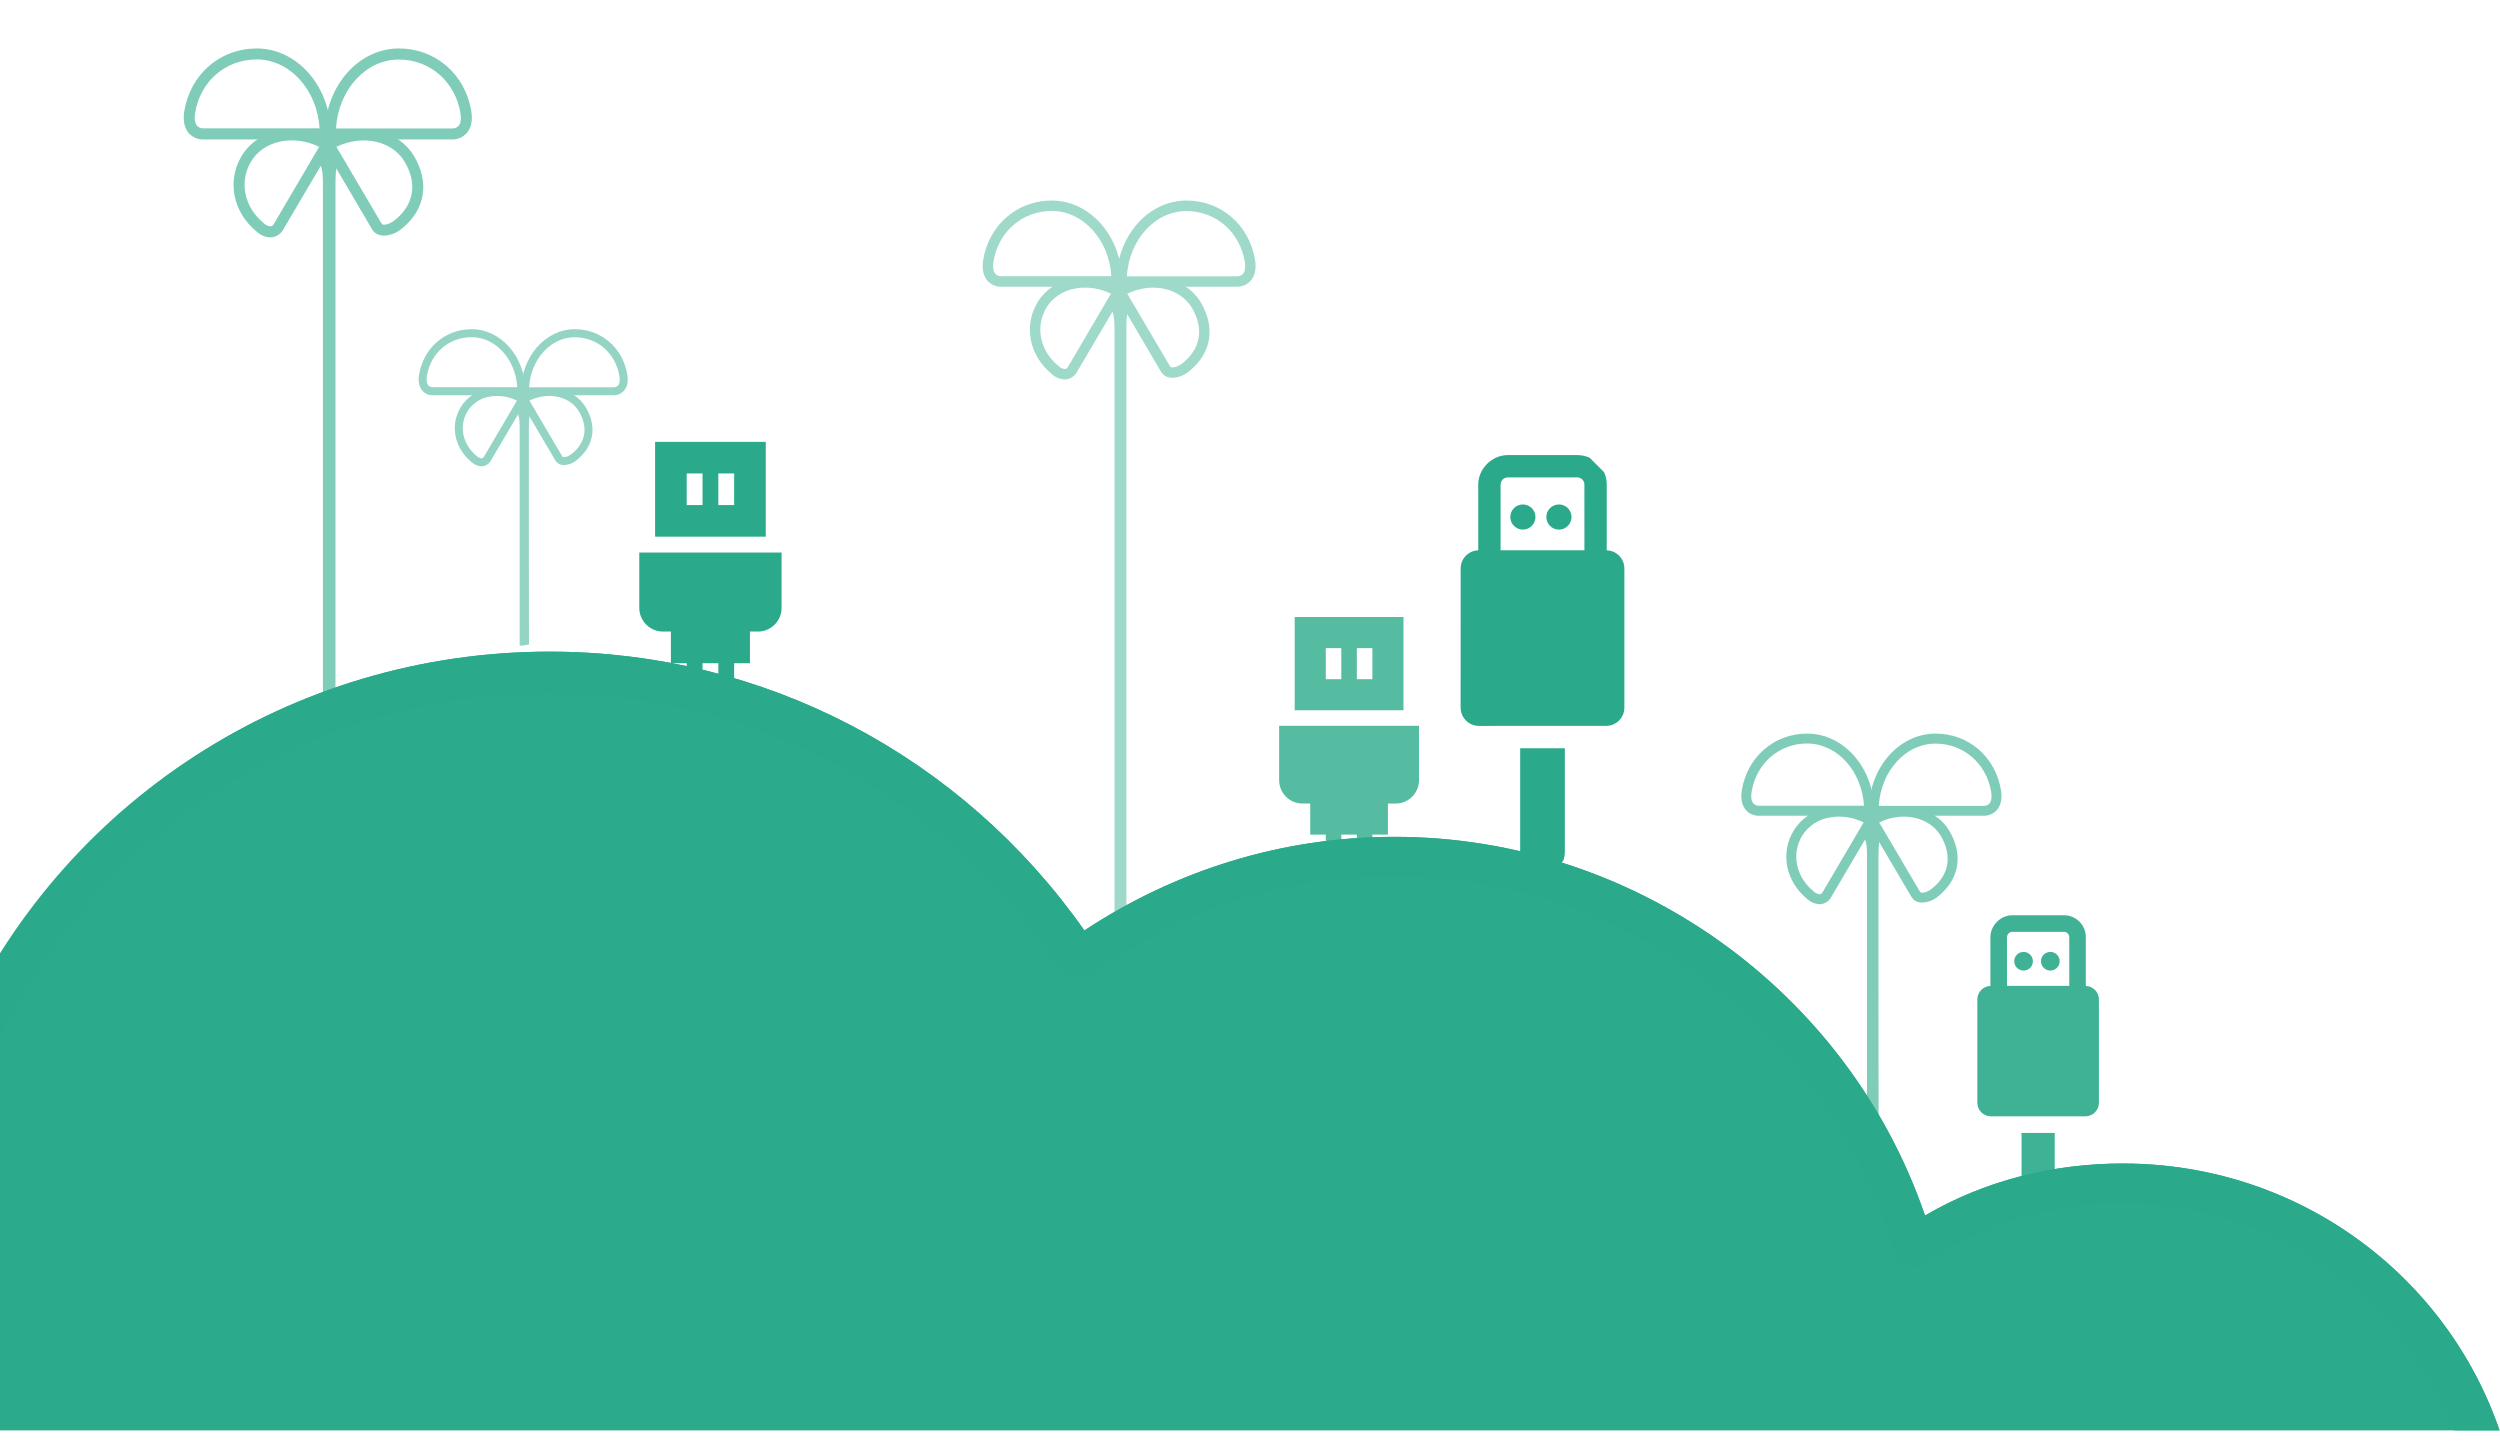 <svg version="1.0" preserveAspectRatio="xMidYMid meet" viewBox="0 305.036 515.52 297.842" zoomAndPan="magnify" xmlns:xlink="http://www.w3.org/1999/xlink" xmlns="http://www.w3.org/2000/svg" style="max-height: 500px" width="515.52" height="297.842"><defs><filter id="433b1e0491" height="100%" width="100%" y="0%" x="0%"><feColorMatrix color-interpolation-filters="sRGB" values="0 0 0 0 1 0 0 0 0 1 0 0 0 0 1 0 0 0 1 0"/></filter><mask id="9c12765263"><g filter="url(#433b1e0491)"><rect fill-opacity="0.5" height="720" y="-60" fill="#000000" width="1728" x="-144"/></g></mask><clipPath id="cfc0db6ee9"><path clip-rule="nonzero" d="M 20 16 L 24 16 L 24 66.168 L 20 66.168 Z M 20 16"/></clipPath><clipPath id="07c02a17e4"><path clip-rule="nonzero" d="M 0.27 0.918 L 23 0.918 L 23 15 L 0.27 15 Z M 0.27 0.918"/></clipPath><clipPath id="b6de9f799b"><path clip-rule="nonzero" d="M 21 0.918 L 43.602 0.918 L 43.602 15 L 21 15 Z M 21 0.918"/></clipPath><clipPath id="65d892e645"><rect height="67" y="0" width="44" x="0"/></clipPath><mask id="09f1410143"><g filter="url(#433b1e0491)"><rect fill-opacity="0.6" height="720" y="-60" fill="#000000" width="1728" x="-144"/></g></mask><clipPath id="4f7f55944a"><path clip-rule="nonzero" d="M 0.883 1 L 32 1 L 32 20 L 0.883 20 Z M 0.883 1"/></clipPath><clipPath id="28be92cf66"><path clip-rule="nonzero" d="M 30 1 L 60.133 1 L 60.133 20 L 30 20 Z M 30 1"/></clipPath><clipPath id="687c56b84b"><rect height="210" y="0" width="61" x="0"/></clipPath><clipPath id="6e452647c6"><path clip-rule="nonzero" d="M 135 396.148 L 158 396.148 L 158 416 L 135 416 Z M 135 396.148"/></clipPath><clipPath id="3150554943"><path clip-rule="nonzero" d="M 131 418 L 162 418 L 162 444.898 L 131 444.898 Z M 131 418"/></clipPath><mask id="87449936a0"><g filter="url(#433b1e0491)"><rect fill-opacity="0.8" height="720" y="-60" fill="#000000" width="1728" x="-144"/></g></mask><clipPath id="2d4a1cfde9"><path clip-rule="nonzero" d="M 3 0.273 L 27 0.273 L 27 20 L 3 20 Z M 3 0.273"/></clipPath><clipPath id="c0ae12cfac"><path clip-rule="nonzero" d="M 0.762 22 L 29.801 22 L 29.801 48.273 L 0.762 48.273 Z M 0.762 22"/></clipPath><clipPath id="fcf0297c22"><rect height="49" y="0" width="30" x="0"/></clipPath><mask id="364d5a5a16"><g filter="url(#433b1e0491)"><rect fill-opacity="0.9" height="720" y="-60" fill="#000000" width="1728" x="-144"/></g></mask><clipPath id="b4e25b91b5"><path clip-rule="nonzero" d="M 33 52 L 41 52 L 41 72 L 33 72 Z M 33 52"/></clipPath><clipPath id="937144e83c"><path clip-rule="nonzero" d="M 0.875 37.004 L 37.465 0.41 L 74.059 37.004 L 37.465 73.598 Z M 0.875 37.004"/></clipPath><clipPath id="0444c2d4df"><path clip-rule="nonzero" d="M 0.875 37.004 L 37.465 0.41 L 74.059 37.004 L 37.465 73.598 Z M 0.875 37.004"/></clipPath><clipPath id="8428ac65f7"><path clip-rule="nonzero" d="M 24 7 L 50 7 L 50 50 L 24 50 Z M 24 7"/></clipPath><clipPath id="6ba57858d3"><path clip-rule="nonzero" d="M 0.875 37.004 L 37.465 0.41 L 74.059 37.004 L 37.465 73.598 Z M 0.875 37.004"/></clipPath><clipPath id="e1959f6a5a"><path clip-rule="nonzero" d="M 0.875 37.004 L 37.465 0.41 L 74.059 37.004 L 37.465 73.598 Z M 0.875 37.004"/></clipPath><clipPath id="9c9a077665"><path clip-rule="nonzero" d="M 32 15 L 37 15 L 37 20 L 32 20 Z M 32 15"/></clipPath><clipPath id="e5cc7b3d9a"><path clip-rule="nonzero" d="M 0.875 37.004 L 37.465 0.41 L 74.059 37.004 L 37.465 73.598 Z M 0.875 37.004"/></clipPath><clipPath id="4150e8ea1c"><path clip-rule="nonzero" d="M 0.875 37.004 L 37.465 0.41 L 74.059 37.004 L 37.465 73.598 Z M 0.875 37.004"/></clipPath><clipPath id="bd69af1f35"><path clip-rule="nonzero" d="M 37 15 L 42 15 L 42 20 L 37 20 Z M 37 15"/></clipPath><clipPath id="6ba2967d78"><path clip-rule="nonzero" d="M 0.875 37.004 L 37.465 0.41 L 74.059 37.004 L 37.465 73.598 Z M 0.875 37.004"/></clipPath><clipPath id="b1949b0a5a"><path clip-rule="nonzero" d="M 0.875 37.004 L 37.465 0.41 L 74.059 37.004 L 37.465 73.598 Z M 0.875 37.004"/></clipPath><clipPath id="e47d39cb2f"><rect height="74" y="0" width="74" x="0"/></clipPath><clipPath id="93904313b8"><path clip-rule="nonzero" d="M 313 459 L 323 459 L 323 486 L 313 486 Z M 313 459"/></clipPath><clipPath id="da3b092170"><path clip-rule="nonzero" d="M 269.047 438.254 L 317.84 389.465 L 366.629 438.254 L 317.84 487.043 Z M 269.047 438.254"/></clipPath><clipPath id="78509a85d6"><path clip-rule="nonzero" d="M 269.047 438.254 L 317.84 389.465 L 366.629 438.254 L 317.84 487.043 Z M 269.047 438.254"/></clipPath><clipPath id="460562b861"><path clip-rule="nonzero" d="M 301 398 L 335 398 L 335 455 L 301 455 Z M 301 398"/></clipPath><clipPath id="9a16954115"><path clip-rule="nonzero" d="M 269.047 438.254 L 317.84 389.465 L 366.629 438.254 L 317.84 487.043 Z M 269.047 438.254"/></clipPath><clipPath id="e4897c5a87"><path clip-rule="nonzero" d="M 269.047 438.254 L 317.84 389.465 L 366.629 438.254 L 317.84 487.043 Z M 269.047 438.254"/></clipPath><clipPath id="292a2d3950"><path clip-rule="nonzero" d="M 311 409 L 317 409 L 317 415 L 311 415 Z M 311 409"/></clipPath><clipPath id="d5fc4475df"><path clip-rule="nonzero" d="M 269.047 438.254 L 317.84 389.465 L 366.629 438.254 L 317.84 487.043 Z M 269.047 438.254"/></clipPath><clipPath id="2754a97d2e"><path clip-rule="nonzero" d="M 269.047 438.254 L 317.84 389.465 L 366.629 438.254 L 317.84 487.043 Z M 269.047 438.254"/></clipPath><clipPath id="48c5a16cb1"><path clip-rule="nonzero" d="M 318 409 L 325 409 L 325 415 L 318 415 Z M 318 409"/></clipPath><clipPath id="a812da60a4"><path clip-rule="nonzero" d="M 269.047 438.254 L 317.84 389.465 L 366.629 438.254 L 317.84 487.043 Z M 269.047 438.254"/></clipPath><clipPath id="3614a2a6f4"><path clip-rule="nonzero" d="M 269.047 438.254 L 317.84 389.465 L 366.629 438.254 L 317.84 487.043 Z M 269.047 438.254"/></clipPath><mask id="445b3f5d63"><g filter="url(#433b1e0491)"><rect fill-opacity="0.45" height="720" y="-60" fill="#000000" width="1728" x="-144"/></g></mask><clipPath id="b53a2a9187"><path clip-rule="nonzero" d="M 26 20 L 31 20 L 31 197.461 L 26 197.461 Z M 26 20"/></clipPath><clipPath id="29c3488f29"><path clip-rule="nonzero" d="M 0.633 0.32 L 30 0.32 L 30 19 L 0.633 19 Z M 0.633 0.32"/></clipPath><clipPath id="18c1ce3e7f"><path clip-rule="nonzero" d="M 28 0.32 L 56.883 0.32 L 56.883 19 L 28 19 Z M 28 0.32"/></clipPath><clipPath id="2fda7223e1"><rect height="198" y="0" width="58" x="0"/></clipPath><mask id="d9e378f0ca"><g filter="url(#433b1e0491)"><rect fill-opacity="0.6" height="720" y="-60" fill="#000000" width="1728" x="-144"/></g></mask><clipPath id="1fcad3d801"><path clip-rule="nonzero" d="M 25 19 L 29 19 L 29 81.309 L 25 81.309 Z M 25 19"/></clipPath><clipPath id="49ceab01a5"><path clip-rule="nonzero" d="M 0.039 0.309 L 28 0.309 L 28 18 L 0.039 18 Z M 0.039 0.309"/></clipPath><clipPath id="ee510790cd"><path clip-rule="nonzero" d="M 26 0.309 L 54 0.309 L 54 18 L 26 18 Z M 26 0.309"/></clipPath><clipPath id="913476a858"><rect height="83" y="0" width="55" x="0"/></clipPath><clipPath id="cd63b921e7"><path clip-rule="nonzero" d="M 0 439 L 668.992 439 L 668.992 600 L 0 600 Z M 0 439"/></clipPath><clipPath id="1e94e0d6cc"><path clip-rule="nonzero" d="M 0 457 L 668.992 457 L 668.992 600 L 0 600 Z M 0 457"/></clipPath><clipPath id="bc5eb195b8"><path clip-rule="nonzero" d="M 0 439 L 668.992 439 L 668.992 600 L 0 600 Z M 0 439"/></clipPath></defs><g mask="url(#9c12765263)"><g transform="matrix(1, 0, 0, 1, 86, 372)"><g clip-path="url(#65d892e645)"><path fill-rule="nonzero" fill-opacity="1" d="M 20.652 17.887 C 21.484 15.688 22.367 15.824 23.289 17.828 C 23.086 18.219 22.82 18.492 22.82 21.301 C 22.848 36.887 22.82 50.172 22.859 65.758 L 21.41 65.98 C 21.41 51.145 21.438 36.309 21.41 21.473 C 21.371 20.277 21.395 18.492 20.652 17.887 Z M 20.652 17.887" fill="#2aaa8a"/><g clip-path="url(#cfc0db6ee9)"><path fill-rule="nonzero" fill-opacity="1" d="M 21.156 66.25 L 21.156 56.977 C 21.156 45.34 21.156 33.309 21.156 21.473 L 21.156 21.336 C 21.156 20.238 21.156 18.582 20.523 18.051 L 20.395 17.941 L 20.453 17.789 C 20.895 16.621 21.391 16.051 21.918 16.027 C 22.441 16.004 22.984 16.543 23.523 17.711 L 23.57 17.82 L 23.461 18.016 C 23.285 18.348 23.055 18.758 23.055 21.281 C 23.055 27.582 23.055 33.492 23.055 39.355 C 23.055 48.148 23.055 56.449 23.086 65.738 L 23.086 65.941 Z M 20.93 17.824 C 21.602 18.547 21.605 20.172 21.605 21.336 L 21.605 21.473 C 21.645 33.309 21.637 45.34 21.605 56.977 L 21.605 65.727 L 22.59 65.574 C 22.555 56.371 22.555 48.121 22.555 39.395 C 22.555 33.543 22.555 27.621 22.555 21.32 C 22.555 18.703 22.801 18.234 23.023 17.84 C 22.488 16.711 22.086 16.535 21.926 16.535 C 21.734 16.523 21.379 16.707 20.93 17.824 Z M 20.93 17.824" fill="#2aaa8a"/></g><g clip-path="url(#07c02a17e4)"><path fill-rule="nonzero" fill-opacity="1" d="M 22.332 14.539 L 3.281 14.539 C 2.391 14.562 1.648 14.238 1.059 13.566 C 0.605 13.016 0.129 12.023 0.41 10.312 C 1.312 4.785 5.766 0.918 11.238 0.918 C 17.344 0.918 22.332 6.652 22.332 13.695 Z M 11.238 2.562 C 6.59 2.562 2.785 5.852 2.027 10.578 C 1.887 11.441 1.988 12.102 2.312 12.48 C 2.574 12.762 2.898 12.895 3.281 12.875 L 20.66 12.875 C 20.301 7.117 16.211 2.562 11.238 2.562 Z M 11.238 2.562" fill="#2aaa8a"/></g><path fill-rule="nonzero" fill-opacity="1" d="M 13.281 29.199 C 12.469 29.148 11.77 28.844 11.184 28.281 C 7.691 25.375 6.777 20.77 8.957 17.07 C 9.586 16.027 10.406 15.168 11.418 14.488 C 12.426 13.809 13.535 13.379 14.738 13.191 C 16.02 12.973 17.297 12.988 18.574 13.23 C 19.848 13.473 21.043 13.93 22.156 14.598 L 22.867 15.016 L 15.25 27.965 C 14.902 28.617 14.367 29.02 13.641 29.168 C 13.523 29.188 13.402 29.199 13.281 29.199 Z M 16.512 14.68 C 16.012 14.676 15.52 14.723 15.027 14.809 C 14.062 14.957 13.172 15.301 12.355 15.844 C 11.543 16.383 10.879 17.07 10.371 17.906 C 8.609 20.891 9.379 24.641 12.246 27.02 C 12.555 27.344 12.93 27.52 13.375 27.547 C 13.594 27.477 13.75 27.336 13.844 27.129 L 20.598 15.641 C 19.309 15.008 17.949 14.688 16.512 14.68 Z M 16.512 14.68" fill="#2aaa8a"/><g clip-path="url(#b6de9f799b)"><path fill-rule="nonzero" fill-opacity="1" d="M 40.484 14.539 L 21.457 14.539 L 21.457 13.695 C 21.457 6.652 26.414 0.918 32.535 0.918 C 38.008 0.918 42.457 4.785 43.363 10.312 C 43.641 12.023 43.164 13.016 42.711 13.547 C 42.125 14.227 41.383 14.559 40.484 14.539 Z M 23.109 12.895 L 40.484 12.895 C 40.871 12.914 41.195 12.781 41.461 12.5 C 41.785 12.121 41.879 11.461 41.738 10.598 C 40.969 5.902 37.184 2.582 32.535 2.582 C 27.562 2.562 23.465 7.117 23.109 12.875 Z M 23.109 12.895" fill="#2aaa8a"/></g><path fill-rule="nonzero" fill-opacity="1" d="M 30.336 28.938 C 30.195 28.938 30.051 28.926 29.91 28.898 C 29.289 28.812 28.82 28.496 28.5 27.961 L 20.902 15.031 L 21.613 14.613 C 26.426 11.797 32.348 12.879 34.816 17.07 C 37.109 20.961 36.477 24.957 33.117 27.754 C 32.328 28.473 31.402 28.867 30.336 28.938 Z M 23.172 15.641 L 29.938 27.129 C 29.996 27.223 30.082 27.273 30.191 27.281 C 30.543 27.344 31.25 27.176 32.07 26.488 C 34.793 24.223 35.281 21.094 33.402 17.906 C 31.523 14.715 27.051 13.762 23.172 15.641 Z M 23.172 15.641" fill="#2aaa8a"/></g></g></g><g mask="url(#09f1410143)"><g transform="matrix(1, 0, 0, 1, 37, 314)"><g clip-path="url(#687c56b84b)"><path fill-rule="nonzero" fill-opacity="1" d="M 28.895 24.406 C 30.039 21.379 31.258 21.566 32.527 24.328 C 32.246 24.863 31.879 25.238 31.879 29.109 C 31.918 50.586 31.879 186.66 31.938 208.133 L 29.938 208.438 C 29.938 187.996 29.977 49.789 29.938 29.348 C 29.887 27.699 29.918 25.238 28.895 24.406 Z M 28.895 24.406" fill="#2aaa8a"/><path fill-rule="nonzero" fill-opacity="1" d="M 29.586 208.812 L 29.586 208.438 C 29.586 177.625 29.586 48.902 29.586 29.348 L 29.586 29.16 C 29.586 27.648 29.586 25.363 28.715 24.633 L 28.531 24.484 L 28.617 24.27 C 29.227 22.664 29.91 21.875 30.637 21.848 L 30.648 21.848 C 31.406 21.848 32.094 22.594 32.824 24.172 L 32.887 24.32 L 32.738 24.594 C 32.492 25.047 32.176 25.617 32.176 29.09 C 32.176 37.746 32.176 64.68 32.176 95.906 C 32.176 142.496 32.176 195.297 32.223 208.117 L 32.223 208.395 Z M 29.277 24.32 C 30.203 25.316 30.211 27.555 30.211 29.16 L 30.211 29.348 C 30.266 48.824 30.246 176.59 30.211 208.062 L 31.562 207.855 C 31.516 194.566 31.516 142.184 31.516 95.914 C 31.516 64.703 31.516 37.754 31.516 29.098 C 31.516 25.492 31.852 24.844 32.164 24.301 C 31.414 22.723 30.867 22.477 30.629 22.508 C 30.391 22.543 29.891 22.781 29.277 24.32 Z M 29.277 24.32" fill="#2aaa8a"/><g clip-path="url(#4f7f55944a)"><path fill-rule="nonzero" fill-opacity="1" d="M 31.207 19.793 L 4.961 19.793 C 4.375 19.809 3.812 19.699 3.277 19.465 C 2.742 19.23 2.281 18.891 1.895 18.453 C 1.273 17.695 0.613 16.328 1 13.969 C 2.242 6.352 8.383 1.027 15.922 1.027 C 24.332 1.027 31.207 8.926 31.207 18.633 Z M 15.922 3.293 C 9.516 3.293 4.273 7.82 3.234 14.336 C 3.039 15.527 3.176 16.434 3.621 16.957 C 3.984 17.348 4.43 17.527 4.961 17.5 L 28.902 17.5 C 28.41 9.566 22.773 3.293 15.922 3.293 Z M 15.922 3.293" fill="#2aaa8a"/></g><path fill-rule="nonzero" fill-opacity="1" d="M 18.738 39.992 C 17.621 39.922 16.656 39.5 15.844 38.73 C 11.035 34.727 9.773 28.379 12.777 23.281 C 16.176 17.508 24.332 15.988 30.965 19.895 L 31.941 20.473 L 21.449 38.293 C 21.223 38.719 20.914 39.078 20.527 39.367 C 20.141 39.656 19.707 39.852 19.234 39.949 C 19.07 39.977 18.902 39.992 18.738 39.992 Z M 23.176 19.984 C 19.648 19.984 16.414 21.539 14.727 24.43 C 12.297 28.547 13.359 33.711 17.312 36.992 C 17.734 37.438 18.254 37.68 18.867 37.715 C 19.168 37.621 19.383 37.426 19.512 37.141 L 28.816 21.312 C 27.039 20.441 25.156 19.996 23.176 19.984 Z M 23.176 19.984" fill="#2aaa8a"/><g clip-path="url(#28be92cf66)"><path fill-rule="nonzero" fill-opacity="1" d="M 56.223 19.793 L 30.004 19.793 L 30.004 18.633 C 30.004 8.926 36.836 1.027 45.266 1.027 C 52.805 1.027 58.938 6.352 60.188 13.969 C 60.57 16.324 59.91 17.688 59.289 18.418 C 58.906 18.867 58.445 19.207 57.91 19.449 C 57.371 19.688 56.809 19.805 56.223 19.793 Z M 32.281 17.527 L 56.223 17.527 C 56.754 17.551 57.203 17.371 57.566 16.984 C 58.016 16.461 58.145 15.555 57.949 14.363 C 56.887 7.891 51.672 3.316 45.266 3.316 C 38.414 3.293 32.77 9.566 32.281 17.5 Z M 32.281 17.527" fill="#2aaa8a"/></g><path fill-rule="nonzero" fill-opacity="1" d="M 42.238 39.633 C 42.039 39.633 41.844 39.617 41.648 39.578 C 40.793 39.461 40.145 39.031 39.707 38.285 L 29.238 20.473 L 30.215 19.895 C 36.848 16.012 45.008 17.508 48.41 23.281 C 51.57 28.645 50.695 34.148 46.07 38 C 44.984 38.992 43.707 39.539 42.238 39.633 Z M 32.363 21.312 L 41.688 37.141 C 41.77 37.27 41.883 37.344 42.039 37.352 C 42.523 37.43 43.492 37.199 44.625 36.258 C 48.379 33.133 49.051 28.824 46.465 24.43 C 43.875 20.039 37.707 18.723 32.363 21.312 Z M 32.363 21.312" fill="#2aaa8a"/></g></g></g><g clip-path="url(#6e452647c6)"><path fill-rule="evenodd" fill-opacity="1" d="M 157.906 396.148 L 135.086 396.148 L 135.086 415.707 L 157.906 415.707 Z M 141.605 409.188 L 141.605 402.668 L 144.867 402.668 L 144.867 409.188 Z M 148.125 409.188 L 148.125 402.668 L 151.387 402.668 L 151.387 409.188 Z M 148.125 409.188" fill="#2aaa8a"/></g><g clip-path="url(#3150554943)"><path fill-rule="nonzero" fill-opacity="1" d="M 161.168 418.969 L 131.824 418.969 L 131.824 430.379 C 131.824 433.082 134.016 435.27 136.715 435.27 L 138.344 435.27 L 138.344 441.789 L 141.605 441.789 L 141.605 445.051 L 144.867 445.051 L 144.867 441.789 L 148.125 441.789 L 148.125 445.051 L 151.387 445.051 L 151.387 441.789 L 154.645 441.789 L 154.645 435.27 L 156.277 435.27 C 158.977 435.27 161.168 433.082 161.168 430.379 Z M 161.168 418.969" fill="#2aaa8a"/></g><g mask="url(#87449936a0)"><g transform="matrix(1, 0, 0, 1, 263, 432)"><g clip-path="url(#fcf0297c22)"><g clip-path="url(#2d4a1cfde9)"><path fill-rule="evenodd" fill-opacity="1" d="M 26.41 0.273 L 3.977 0.273 L 3.977 19.5 L 26.41 19.5 Z M 10.387 13.094 L 10.387 6.684 L 13.59 6.684 L 13.59 13.094 Z M 16.793 13.094 L 16.793 6.684 L 20 6.684 L 20 13.094 Z M 16.793 13.094" fill="#2aaa8a"/></g><g clip-path="url(#c0ae12cfac)"><path fill-rule="nonzero" fill-opacity="1" d="M 29.613 22.707 L 0.77 22.707 L 0.77 33.922 C 0.77 36.578 2.922 38.73 5.578 38.73 L 7.18 38.73 L 7.18 45.141 L 10.387 45.141 L 10.387 48.344 L 13.59 48.344 L 13.59 45.141 L 16.793 45.141 L 16.793 48.344 L 20 48.344 L 20 45.141 L 23.203 45.141 L 23.203 38.73 L 24.805 38.73 C 27.461 38.73 29.613 36.578 29.613 33.922 Z M 29.613 22.707" fill="#2aaa8a"/></g></g></g></g><g mask="url(#364d5a5a16)"><g transform="matrix(1, 0, 0, 1, 383, 486)"><g clip-path="url(#e47d39cb2f)"><g clip-path="url(#b4e25b91b5)"><g clip-path="url(#937144e83c)"><g clip-path="url(#0444c2d4df)"><path fill-rule="nonzero" fill-opacity="1" d="M 33.859 68.57 C 33.859 70.461 35.391 71.992 37.277 71.992 C 38.223 71.992 39.078 71.609 39.695 70.988 C 40.316 70.371 40.699 69.516 40.699 68.57 L 40.699 52.652 L 33.859 52.652 Z M 33.859 68.57" fill="#2aaa8a"/></g></g></g><g clip-path="url(#8428ac65f7)"><g clip-path="url(#6ba57858d3)"><g clip-path="url(#e1959f6a5a)"><path fill-rule="nonzero" fill-opacity="1" d="M 45.793 9.086 C 44.941 8.234 43.812 7.766 42.609 7.766 L 31.945 7.766 C 29.535 7.766 27.438 9.867 27.438 12.273 L 27.441 22.348 C 26.707 22.375 26.043 22.672 25.562 23.156 C 25.055 23.66 24.742 24.363 24.742 25.133 L 24.742 46.434 C 24.742 47.176 25.035 47.887 25.559 48.41 C 26.086 48.938 26.797 49.23 27.539 49.23 L 47.02 49.23 C 47.789 49.23 48.488 48.918 48.996 48.41 C 49.5 47.906 49.812 47.207 49.812 46.434 L 49.816 25.133 C 49.816 24.391 49.52 23.68 48.996 23.156 C 48.492 22.656 47.82 22.371 47.113 22.348 L 47.113 12.273 C 47.113 11.07 46.645 9.938 45.793 9.086 Z M 43.695 12.273 L 43.695 22.336 L 30.859 22.336 L 30.859 12.273 C 30.859 11.699 31.371 11.188 31.945 11.188 L 42.609 11.188 C 43.207 11.184 43.695 11.672 43.695 12.273 Z M 43.695 12.273" fill="#2aaa8a"/></g></g></g><g clip-path="url(#9c9a077665)"><g clip-path="url(#e5cc7b3d9a)"><g clip-path="url(#4150e8ea1c)"><path fill-rule="nonzero" fill-opacity="1" d="M 32.348 17.25 C 32.348 18.312 33.211 19.176 34.273 19.176 C 35.336 19.176 36.199 18.312 36.199 17.25 C 36.199 16.188 35.336 15.324 34.273 15.324 C 33.211 15.324 32.348 16.184 32.348 17.25 Z M 32.348 17.25" fill="#2aaa8a"/></g></g></g><g clip-path="url(#bd69af1f35)"><g clip-path="url(#6ba2967d78)"><g clip-path="url(#b1949b0a5a)"><path fill-rule="nonzero" fill-opacity="1" d="M 37.867 17.25 C 37.867 18.312 38.73 19.176 39.793 19.176 C 40.859 19.176 41.723 18.312 41.723 17.25 C 41.719 16.188 40.859 15.324 39.793 15.324 C 38.73 15.32 37.867 16.184 37.867 17.25 Z M 37.867 17.25" fill="#2aaa8a"/></g></g></g></g></g></g><g clip-path="url(#93904313b8)"><g clip-path="url(#da3b092170)"><g clip-path="url(#78509a85d6)"><path fill-rule="nonzero" fill-opacity="1" d="M 313.469 480.77 C 313.469 483.312 315.531 485.375 318.074 485.375 C 319.348 485.375 320.5 484.859 321.332 484.027 C 322.168 483.191 322.684 482.039 322.684 480.77 L 322.684 459.328 L 313.473 459.328 Z M 313.469 480.77" fill="#2aaa8a"/></g></g></g><g clip-path="url(#460562b861)"><g clip-path="url(#9a16954115)"><g clip-path="url(#e4897c5a87)"><path fill-rule="nonzero" fill-opacity="1" d="M 329.543 400.656 C 328.398 399.512 326.875 398.879 325.254 398.879 L 310.895 398.879 C 307.648 398.879 304.82 401.707 304.824 404.949 L 304.828 418.516 C 303.84 418.551 302.945 418.957 302.297 419.605 C 301.617 420.285 301.195 421.227 301.195 422.27 L 301.191 450.957 C 301.191 451.953 301.59 452.914 302.297 453.617 C 303 454.324 303.957 454.723 304.957 454.723 L 331.191 454.719 C 332.234 454.719 333.172 454.301 333.855 453.617 C 334.539 452.934 334.961 451.992 334.961 450.953 L 334.961 422.266 C 334.961 421.27 334.562 420.312 333.855 419.605 C 333.18 418.93 332.273 418.547 331.324 418.516 L 331.324 404.945 C 331.324 403.324 330.691 401.801 329.543 400.656 Z M 326.715 404.949 L 326.719 418.5 L 309.434 418.504 L 309.434 404.945 C 309.43 404.176 310.117 403.484 310.895 403.484 L 325.254 403.484 C 326.062 403.484 326.719 404.141 326.715 404.949 Z M 326.715 404.949" fill="#2aaa8a"/></g></g></g><g clip-path="url(#292a2d3950)"><g clip-path="url(#d5fc4475df)"><g clip-path="url(#2754a97d2e)"><path fill-rule="nonzero" fill-opacity="1" d="M 311.434 411.648 C 311.438 413.082 312.598 414.242 314.031 414.242 C 315.461 414.242 316.621 413.082 316.625 411.648 C 316.625 410.219 315.461 409.055 314.027 409.055 C 312.598 409.055 311.438 410.219 311.434 411.648 Z M 311.434 411.648" fill="#2aaa8a"/></g></g></g><g clip-path="url(#48c5a16cb1)"><g clip-path="url(#a812da60a4)"><g clip-path="url(#3614a2a6f4)"><path fill-rule="nonzero" fill-opacity="1" d="M 318.871 411.648 C 318.871 413.082 320.031 414.246 321.465 414.246 C 322.898 414.246 324.059 413.082 324.059 411.652 C 324.059 410.219 322.898 409.059 321.465 409.055 C 320.031 409.055 318.867 410.219 318.871 411.648 Z M 318.871 411.648" fill="#2aaa8a"/></g></g></g><g mask="url(#445b3f5d63)"><g transform="matrix(1, 0, 0, 1, 202, 346)"><g clip-path="url(#2fda7223e1)"><path fill-rule="nonzero" fill-opacity="1" d="M 27.164 22.527 C 28.25 19.66 29.402 19.84 30.602 22.457 C 30.34 22.965 29.988 23.32 29.988 26.984 C 30.027 47.324 29.988 176.207 30.043 196.547 L 28.152 196.836 C 28.152 177.473 28.188 46.57 28.152 27.211 C 28.102 25.648 28.133 23.32 27.164 22.527 Z M 27.164 22.527" fill="#2aaa8a"/><g clip-path="url(#b53a2a9187)"><path fill-rule="nonzero" fill-opacity="1" d="M 27.82 197.191 L 27.82 196.836 C 27.82 167.648 27.82 45.73 27.82 27.211 L 27.82 27.035 C 27.82 25.598 27.82 23.438 26.992 22.742 L 26.82 22.602 L 26.902 22.398 C 27.477 20.879 28.125 20.133 28.812 20.109 L 28.824 20.109 C 29.543 20.109 30.191 20.812 30.883 22.309 L 30.945 22.449 L 30.805 22.707 C 30.57 23.137 30.27 23.676 30.27 26.965 C 30.27 35.168 30.27 60.672 30.27 90.25 C 30.27 134.379 30.27 184.387 30.312 196.527 L 30.312 196.793 Z M 27.527 22.449 C 28.402 23.395 28.406 25.512 28.406 27.035 L 28.406 27.211 C 28.465 45.66 28.445 166.668 28.406 196.48 L 29.688 196.281 C 29.645 183.695 29.645 134.082 29.645 90.258 C 29.645 60.699 29.645 35.172 29.645 26.973 C 29.645 23.559 29.965 22.945 30.258 22.43 C 29.547 20.934 29.031 20.703 28.805 20.734 C 28.578 20.766 28.109 20.992 27.527 22.449 Z M 27.527 22.449" fill="#2aaa8a"/></g><g clip-path="url(#29c3488f29)"><path fill-rule="nonzero" fill-opacity="1" d="M 29.352 18.16 L 4.492 18.16 C 3.941 18.176 3.41 18.07 2.898 17.848 C 2.391 17.625 1.953 17.309 1.59 16.891 C 1 16.172 0.375 14.879 0.742 12.645 C 1.922 5.43 7.734 0.387 14.875 0.387 C 22.844 0.387 29.352 7.867 29.352 17.062 Z M 14.875 2.531 C 8.809 2.531 3.844 6.82 2.859 12.992 C 2.672 14.121 2.801 14.977 3.227 15.477 C 3.57 15.844 3.992 16.016 4.492 15.988 L 27.172 15.988 C 26.703 8.477 21.367 2.531 14.875 2.531 Z M 14.875 2.531" fill="#2aaa8a"/></g><path fill-rule="nonzero" fill-opacity="1" d="M 17.543 37.293 C 16.484 37.227 15.57 36.828 14.801 36.098 C 10.25 32.305 9.055 26.293 11.898 21.461 C 15.113 15.996 22.844 14.555 29.125 18.258 L 30.051 18.801 L 20.109 35.68 C 19.895 36.086 19.605 36.426 19.238 36.699 C 18.871 36.977 18.465 37.16 18.016 37.25 C 17.859 37.277 17.699 37.289 17.543 37.293 Z M 21.746 18.344 C 18.406 18.344 15.34 19.812 13.742 22.555 C 11.445 26.449 12.449 31.34 16.195 34.449 C 16.594 34.871 17.082 35.102 17.664 35.137 C 17.949 35.043 18.152 34.863 18.277 34.59 L 27.09 19.598 C 25.406 18.773 23.625 18.355 21.746 18.344 Z M 21.746 18.344" fill="#2aaa8a"/><g clip-path="url(#18c1ce3e7f)"><path fill-rule="nonzero" fill-opacity="1" d="M 53.047 18.16 L 28.211 18.16 L 28.211 17.062 C 28.211 7.867 34.684 0.387 42.668 0.387 C 49.809 0.387 55.621 5.43 56.801 12.645 C 57.164 14.875 56.539 16.168 55.949 16.859 C 55.586 17.281 55.152 17.605 54.645 17.836 C 54.137 18.062 53.602 18.172 53.047 18.16 Z M 30.371 16.016 L 53.047 16.016 C 53.551 16.039 53.973 15.867 54.32 15.5 C 54.742 15.004 54.867 14.145 54.684 13.016 C 53.676 6.887 48.738 2.555 42.668 2.555 C 36.18 2.531 30.836 8.477 30.371 15.988 Z M 30.371 16.016" fill="#2aaa8a"/></g><path fill-rule="nonzero" fill-opacity="1" d="M 39.801 36.949 C 39.613 36.953 39.43 36.938 39.242 36.902 C 38.434 36.789 37.82 36.379 37.406 35.676 L 27.488 18.801 L 28.414 18.258 C 34.695 14.578 42.426 15.996 45.648 21.461 C 48.641 26.543 47.812 31.758 43.43 35.406 C 42.402 36.348 41.191 36.859 39.801 36.949 Z M 30.449 19.598 L 39.281 34.59 C 39.355 34.715 39.465 34.781 39.609 34.793 C 40.07 34.867 40.988 34.645 42.062 33.758 C 45.617 30.797 46.254 26.715 43.805 22.555 C 41.352 18.391 35.512 17.148 30.449 19.598 Z M 30.449 19.598" fill="#2aaa8a"/></g></g></g><g mask="url(#d9e378f0ca)"><g transform="matrix(1, 0, 0, 1, 359, 456)"><g clip-path="url(#913476a858)"><g clip-path="url(#1fcad3d801)"><path fill-rule="nonzero" fill-opacity="1" d="M 25.367 21.418 C 26.402 18.684 27.5 18.852 28.645 21.348 C 28.395 21.832 28.059 22.172 28.059 25.664 C 28.094 45.055 28.059 61.586 28.113 80.977 L 26.309 81.25 C 26.309 62.793 26.344 44.336 26.309 25.883 C 26.262 24.391 26.289 22.172 25.367 21.418 Z M 25.367 21.418" fill="#2aaa8a"/><path fill-rule="nonzero" fill-opacity="1" d="M 25.992 81.59 L 25.992 70.051 C 25.992 55.574 25.992 40.605 25.992 25.883 L 25.992 25.711 C 25.992 24.344 25.992 22.281 25.203 21.621 L 25.047 21.488 L 25.113 21.293 C 25.664 19.848 26.285 19.133 26.938 19.105 C 27.594 19.074 28.266 19.746 28.938 21.203 L 28.996 21.336 L 28.859 21.582 C 28.637 21.988 28.352 22.504 28.352 25.641 C 28.352 33.48 28.352 40.832 28.352 48.129 C 28.352 59.066 28.352 69.395 28.395 80.953 L 28.395 81.203 Z M 25.711 21.34 C 26.547 22.242 26.551 24.262 26.551 25.711 L 26.551 25.883 C 26.598 40.605 26.586 55.574 26.551 70.051 L 26.551 80.934 L 27.773 80.75 C 27.734 69.297 27.734 59.031 27.734 48.176 C 27.734 40.895 27.734 33.527 27.734 25.688 C 27.734 22.434 28.035 21.852 28.316 21.359 C 27.652 19.957 27.148 19.734 26.949 19.734 C 26.711 19.723 26.266 19.949 25.711 21.34 Z M 25.711 21.34" fill="#2aaa8a"/></g><g clip-path="url(#49ceab01a5)"><path fill-rule="nonzero" fill-opacity="1" d="M 27.453 17.25 L 3.754 17.25 C 3.227 17.266 2.719 17.168 2.234 16.957 C 1.75 16.742 1.336 16.441 0.984 16.043 C 0.426 15.359 -0.172 14.125 0.18 11.992 C 1.301 5.117 6.844 0.309 13.652 0.309 C 21.246 0.309 27.453 7.441 27.453 16.207 Z M 13.652 2.352 C 7.867 2.352 3.137 6.441 2.195 12.328 C 2.02 13.402 2.141 14.219 2.547 14.691 C 2.871 15.043 3.277 15.207 3.754 15.184 L 25.371 15.184 C 24.93 8.02 19.84 2.352 13.652 2.352 Z M 13.652 2.352" fill="#2aaa8a"/></g><path fill-rule="nonzero" fill-opacity="1" d="M 16.195 35.492 C 15.184 35.426 14.316 35.047 13.582 34.352 C 9.242 30.734 8.102 25.004 10.812 20.402 C 11.594 19.105 12.617 18.035 13.875 17.191 C 15.133 16.348 16.508 15.809 18.004 15.574 C 19.598 15.305 21.191 15.32 22.777 15.625 C 24.367 15.926 25.852 16.492 27.234 17.328 L 28.117 17.848 L 18.641 33.957 C 18.211 34.77 17.547 35.266 16.645 35.453 C 16.496 35.477 16.344 35.492 16.195 35.492 Z M 20.215 17.426 C 19.594 17.426 18.977 17.48 18.367 17.59 C 17.164 17.773 16.055 18.199 15.043 18.875 C 14.031 19.547 13.207 20.402 12.57 21.441 C 10.379 25.156 11.34 29.82 14.91 32.781 C 15.289 33.184 15.758 33.402 16.309 33.434 C 16.582 33.348 16.777 33.176 16.895 32.914 L 25.297 18.625 C 23.695 17.836 22 17.438 20.215 17.426 Z M 20.215 17.426" fill="#2aaa8a"/><g clip-path="url(#ee510790cd)"><path fill-rule="nonzero" fill-opacity="1" d="M 50.039 17.25 L 26.367 17.25 L 26.367 16.207 C 26.367 7.441 32.535 0.309 40.148 0.309 C 46.953 0.309 52.492 5.117 53.621 11.992 C 53.965 14.125 53.371 15.359 52.809 16.02 C 52.461 16.422 52.047 16.73 51.562 16.945 C 51.078 17.16 50.57 17.262 50.039 17.25 Z M 28.422 15.207 L 50.039 15.207 C 50.52 15.23 50.926 15.066 51.254 14.715 C 51.656 14.242 51.773 13.426 51.598 12.352 C 50.641 6.508 45.934 2.375 40.148 2.375 C 33.961 2.352 28.867 8.02 28.422 15.184 Z M 28.422 15.207" fill="#2aaa8a"/></g><path fill-rule="nonzero" fill-opacity="1" d="M 37.414 35.164 C 37.234 35.168 37.059 35.152 36.883 35.117 C 36.109 35.008 35.527 34.621 35.129 33.949 L 25.676 17.863 L 26.559 17.344 C 32.547 13.84 39.914 15.188 42.988 20.402 C 45.84 25.246 45.051 30.215 40.871 33.691 C 39.895 34.59 38.738 35.082 37.414 35.164 Z M 28.496 18.625 L 36.918 32.914 C 36.988 33.035 37.094 33.098 37.234 33.109 C 37.672 33.184 38.547 32.973 39.57 32.121 C 42.957 29.301 43.566 25.406 41.23 21.441 C 38.891 17.473 33.324 16.289 28.496 18.625 Z M 28.496 18.625" fill="#2aaa8a"/></g></g></g><g clip-path="url(#cd63b921e7)"><path fill-rule="nonzero" fill-opacity="1" d="M -250.938 1713.742 C -249.652 1712.883 -247.508 1712.883 -246.219 1714.172 C -244.93 1715.027 -137.664 1799.555 -42.41 1945.008 C -65.582 1868.637 -80.598 1806.422 -87.035 1760.082 C -87.035 1758.363 -86.605 1756.648 -84.891 1755.789 C -83.172 1754.934 -81.457 1754.934 -80.168 1756.219 C -79.312 1756.648 -17.527 1806.848 40.828 1882.793 C 59.277 1640.801 79.016 1540.398 81.59 1529.242 C 79.871 1523.664 78.156 1518.086 76.441 1512.078 C 76.012 1510.363 75.582 1508.648 75.152 1506.93 C 74.297 1503.5 73.008 1499.637 72.148 1496.203 C 60.566 1491.484 51.555 1486.766 44.262 1481.188 C 26.238 1467.887 15.941 1449.863 15.941 1432.273 C 15.941 1375.207 15.941 1318.141 15.512 1261.074 C 15.512 1252.066 15.512 1242.195 19.375 1232.758 C 23.664 1222.461 30.961 1214.734 39.539 1211.73 C 70.863 1200.578 99.18 1193.281 128.359 1188.562 C 128.785 1183.844 129.215 1178.695 129.215 1173.547 C 129.645 1167.969 130.074 1162.391 130.504 1157.242 C 130.504 1154.668 132.648 1152.949 134.793 1153.379 C 142.516 1153.809 150.238 1154.238 157.535 1155.094 C 158.391 1148.23 159.25 1141.793 160.109 1134.93 L 161.395 1124.633 C 159.68 1123.773 158.391 1122.914 156.676 1122.059 C 155.816 1121.629 155.391 1121.199 154.961 1120.34 C 139.086 1084.727 130.074 1042.25 128.359 997.629 C 127.5 978.32 136.082 961.156 150.238 953.863 C 160.539 948.285 172.98 948.715 183.277 948.715 L 203.445 949.145 L 203.445 859.469 L 148.094 859.469 C 145.949 859.469 143.805 857.324 143.805 855.176 L 143.805 787.812 C 143.805 785.238 145.949 783.523 148.094 783.523 L 366.488 783.523 L 366.488 753.059 C 366.488 750.914 368.207 748.77 370.781 748.77 L 988.211 748.77 C 990.355 748.77 992.5 750.914 992.5 753.059 L 992.5 783.523 L 1210.465 783.523 C 1213.039 783.523 1214.758 785.238 1214.758 787.812 L 1214.758 855.605 C 1214.758 857.75 1213.039 859.898 1210.465 859.898 L 1155.117 859.898 L 1155.117 1155.953 C 1165.414 1138.363 1174.855 1121.199 1176.141 1102.32 C 1177.43 1084.301 1186.438 1066.707 1201.027 1053.406 C 1213.898 1041.82 1231.062 1033.668 1250.371 1030.238 C 1286.41 1023.801 1325.457 1035.387 1352.059 1059.844 C 1378.23 1083.441 1392.82 1119.91 1391.105 1155.094 C 1419.422 1165.82 1446.023 1191.566 1458.039 1219.457 C 1470.051 1247.344 1470.051 1279.953 1458.469 1308.273 C 1485.5 1325.863 1507.812 1358.902 1513.816 1391.082 C 1520.254 1423.262 1512.531 1458.445 1492.793 1485.047 C 1504.379 1508.219 1504.809 1538.684 1494.082 1560.992 C 1486.355 1576.441 1472.629 1589.742 1456.75 1597.465 L 1469.625 1727.902 C 1469.625 1729.188 1469.195 1730.906 1467.906 1731.762 C 1466.621 1732.621 1465.332 1733.48 1464.047 1734.336 C 1472.199 1752.785 1477.777 1772.523 1481.637 1794.836 C 1483.355 1805.562 1476.488 1815.859 1465.762 1818.863 C 1455.895 1821.438 1446.023 1824.012 1436.156 1826.586 C 1434.012 1827.016 1431.867 1827.445 1429.719 1827.445 C 1424.141 1827.445 1418.562 1825.727 1414.273 1821.867 L 1410.84 1818.863 C 1409.125 1817.574 1407.41 1816.289 1406.121 1815 C 1400.543 1810.281 1397.109 1803.418 1397.109 1795.695 L 1397.539 1744.633 C 1393.68 1743.348 1390.246 1742.488 1386.812 1740.773 C 1385.527 1740.344 1384.668 1739.059 1384.238 1737.34 C 1378.66 1695.293 1372.652 1652.387 1367.078 1610.336 C 1365.789 1615.055 1364.074 1619.348 1361.926 1623.207 C 1359.352 1627.5 1356.348 1630.504 1353.348 1632.648 C 1361.5 1672.551 1367.504 1710.738 1373.512 1747.637 C 1380.805 1792.691 1388.102 1839.887 1399.258 1889.66 C 1429.719 1916.691 1464.477 1948.871 1497.941 1980.191 C 1531.41 2011.516 1566.164 2044.125 1596.629 2070.727 C 1598.344 2072.012 1598.773 2074.59 1597.484 2076.305 C 1597.059 2077.164 1596.199 2078.449 1595.77 2079.309 C 1609.07 2084.027 1641.25 2096.043 1667.422 2113.633 C 1668.281 2114.492 1669.141 2115.348 1669.141 2116.207 C 1669.57 2117.496 1669.141 2118.352 1668.281 2119.641 L 1553.293 2289.121 C 1552.434 2290.41 1551.145 2290.84 1549.859 2290.84 C 1548.57 2290.84 1547.285 2289.98 1546.426 2289.121 L 1538.703 2278.395 C 1524.113 2257.801 1518.109 2231.199 1522.828 2206.312 L 1527.977 2178.422 C 1527.117 2179.281 1526.691 2180.566 1525.832 2181.855 C 1524.973 2182.715 1524.113 2183.57 1523.258 2183.57 C 1522.828 2183.57 1522.828 2183.57 1522.398 2183.57 C 1521.539 2183.57 1520.684 2183.141 1519.824 2182.711 C 1437.445 2127.363 1355.062 2055.707 1274.398 1971.184 C 1263.672 1960.027 1256.375 1946.297 1253.375 1931.277 C 1249.941 1915.832 1246.508 1899.527 1243.074 1883.652 C 1238.355 2042.836 1239.215 2327.738 1239.215 2330.742 C 1239.215 2332.027 1238.785 2332.887 1237.926 2333.746 C 1237.07 2334.602 1236.211 2335.031 1234.922 2335.031 L 1224.195 2335.031 C 1227.629 2347.902 1236.211 2381.801 1236.211 2414.41 C 1236.211 2416.555 1234.066 2418.699 1231.922 2418.699 L 1027.684 2418.699 C 1026.395 2418.699 1025.109 2417.844 1024.25 2416.984 C 1023.395 2415.695 1023.395 2414.41 1023.82 2413.121 L 1028.113 2401.109 C 1037.125 2377.082 1055.574 2357.773 1078.742 2347.477 L 1105.344 2335.891 L 1090.758 2335.891 C 1089.898 2335.891 1089.039 2335.461 1088.184 2335.031 C 1086.035 2333.316 1086.035 2333.316 1086.035 2256.082 C 1086.035 2213.605 1086.465 2147.102 1088.184 2071.586 C 1090.328 1961.742 1095.047 1815.859 1106.203 1694.863 L 684.43 1694.863 L 684.43 1740.773 C 696.871 1742.918 706.742 1753.645 706.742 1766.945 C 706.742 1781.535 694.727 1793.547 680.137 1793.547 C 665.551 1793.547 653.535 1781.535 653.535 1766.945 C 653.535 1753.645 663.406 1742.918 675.848 1740.773 L 675.848 1694.863 L 415.832 1694.863 C 416.262 1711.598 416.691 1730.047 416.691 1751.5 C 416.691 1752.785 415.832 1754.504 414.547 1754.934 C 410.684 1757.508 406.824 1759.652 402.531 1762.227 C 405.965 1784.539 407.25 1806.848 406.395 1829.59 C 406.395 1838.172 401.672 1845.895 394.379 1850.184 C 381.508 1857.91 361.34 1867.777 337.742 1869.492 C 336.883 1869.492 336.457 1869.492 335.598 1869.492 C 333.023 1869.492 330.449 1869.062 328.305 1868.637 C 331.305 2024.387 327.445 2300.277 322.297 2444.875 C 322.297 2447.02 320.152 2449.164 318.004 2449.164 L 302.988 2449.164 L 330.449 2460.32 C 354.047 2470.617 372.496 2490.355 381.078 2513.953 L 385.367 2525.969 C 385.797 2527.254 385.797 2528.969 384.941 2529.828 C 384.082 2531.117 382.793 2531.543 381.508 2531.543 L 177.27 2531.543 C 174.695 2531.543 172.98 2529.398 172.98 2527.254 C 172.98 2494.645 181.562 2461.18 184.996 2447.875 L 175.984 2447.875 C 174.695 2447.875 173.84 2447.449 172.98 2446.59 C 172.121 2445.73 171.691 2444.875 171.691 2443.586 C 171.691 2440.152 173.84 2209.742 173.84 1998.641 L 153.672 2400.25 C 153.672 2402.395 151.527 2404.539 149.383 2404.539 L 136.508 2404.539 C 141.66 2416.555 151.527 2444.016 150.238 2485.633 C 150.238 2487.781 148.094 2489.926 145.949 2489.926 L 29.672 2489.926 C 27.527 2489.926 25.383 2488.211 25.383 2485.633 C 25.383 2483.918 24.094 2443.156 36.965 2404.113 L 20.66 2404.113 C 19.375 2404.113 18.516 2403.684 17.656 2402.824 C 16.801 2401.965 16.371 2400.68 16.371 2399.82 C 16.801 2383.516 17.23 2367.211 17.656 2351.336 C 0.066 2331.172 -213.18 2080.164 -252.656 1717.602 C -253.082 1716.316 -252.227 1714.602 -250.938 1713.742 Z M 661.688 1766.516 C 661.688 1776.387 669.84 1784.539 679.711 1784.539 C 689.578 1784.539 697.73 1776.387 697.73 1766.516 C 697.73 1757.508 690.867 1749.785 681.855 1748.926 C 681.426 1749.355 680.566 1749.355 679.711 1749.355 C 678.852 1749.355 678.422 1748.926 677.562 1748.926 C 668.555 1749.785 661.688 1757.508 661.688 1766.516 Z M 1664.848 611.465 L 1118.645 611.465 C 1116.5 611.465 1114.785 609.75 1114.355 608.035 C 1113.926 605.887 1115.215 603.742 1116.93 603.312 L 1204.887 571.133 C 1204.887 569.848 1204.887 568.559 1204.887 567.273 C 1204.887 527.797 1237.07 495.617 1276.543 495.617 C 1294.562 495.617 1311.727 502.484 1325.027 514.496 C 1338.758 480.172 1371.797 457.43 1409.125 457.43 C 1449.457 457.43 1484.641 483.605 1496.227 521.793 C 1499.23 521.363 1502.66 520.934 1505.664 520.934 C 1536.559 520.934 1562.301 544.961 1564.449 575.426 L 1666.137 603.312 C 1668.281 603.742 1669.57 605.887 1669.141 608.035 C 1668.711 609.75 1666.996 611.465 1664.848 611.465 Z M 626.934 668.961 L -248.793 668.961 C -250.938 668.961 -252.656 667.676 -253.082 665.527 C -253.512 663.383 -252.227 661.238 -250.082 660.809 L -136.379 620.906 C -136.805 617.902 -136.805 614.898 -136.805 611.465 C -136.805 557.402 -93.043 513.641 -38.98 513.641 C -28.68 513.641 -18.812 515.355 -8.945 518.359 C 12.508 470.305 60.137 439.41 113.34 439.41 C 157.535 439.41 198.297 460.863 223.609 496.906 C 242.488 484.461 264.371 477.598 287.543 477.598 C 336.883 477.598 381.078 509.348 396.953 555.688 C 409.398 548.395 423.555 544.961 437.715 544.961 C 481.051 544.961 516.664 578 519.668 620.906 L 628.223 660.809 C 630.367 661.668 631.227 663.383 630.797 665.527 C 630.797 667.676 629.078 668.961 626.934 668.961 Z M 1501.375 1049.543 C 1458.039 1049.543 1416.848 1036.672 1385.527 1012.645 L 1349.055 1036.672 C 1347.34 1037.531 1345.621 1037.531 1343.906 1036.672 C 1342.621 1035.387 1341.762 1033.668 1342.621 1031.953 L 1357.637 984.754 C 1342.191 964.16 1333.609 940.562 1333.609 916.535 C 1333.609 843.164 1408.695 783.523 1501.375 783.523 C 1594.055 783.523 1669.141 843.164 1669.141 916.535 C 1669.141 989.902 1594.055 1049.543 1501.375 1049.543 Z M 1501.375 1049.543" fill="#2caa8c"/></g><g clip-path="url(#1e94e0d6cc)"><path fill-rule="nonzero" fill-opacity="1" d="M 1664.848 611.465 L 1118.645 611.465 C 1116.5 611.465 1114.785 610.18 1114.355 608.035 C 1113.926 605.887 1115.215 604.172 1116.93 603.312 L 1204.887 571.133 C 1204.887 569.848 1204.887 568.559 1204.887 567.273 C 1204.887 527.797 1237.07 495.617 1276.543 495.617 C 1294.562 495.617 1311.727 502.484 1325.027 514.496 C 1338.758 480.172 1371.797 457.43 1409.125 457.43 C 1449.457 457.43 1484.641 483.605 1496.227 522.219 C 1499.23 521.793 1502.66 521.363 1505.664 521.363 C 1536.559 521.363 1562.301 545.391 1564.449 575.855 L 1666.137 602.887 C 1668.281 603.312 1669.57 605.461 1669.141 607.605 C 1668.711 609.75 1666.996 611.465 1664.848 611.465 Z M 1558.871 583.148 C 1557.152 582.719 1555.867 581.004 1555.867 579.285 C 1555.438 552.254 1532.695 529.945 1505.664 529.945 C 1501.805 529.945 1497.941 530.371 1494.082 531.23 C 1491.934 531.66 1489.359 530.371 1488.93 528.227 C 1479.922 491.758 1446.883 466.012 1409.125 466.012 C 1373.082 466.012 1341.762 489.184 1330.605 523.078 C 1330.176 524.367 1328.891 525.652 1327.602 526.082 C 1325.887 526.512 1324.598 526.082 1323.312 524.793 C 1311.297 511.492 1294.133 503.77 1276.543 503.77 C 1241.789 503.77 1213.469 532.09 1213.469 566.844 C 1213.469 568.988 1213.469 571.133 1213.898 573.281 C 1213.898 575.426 1213.039 577.141 1210.895 577.57 L 1142.672 602.457 L 1632.238 602.457 Z M 1027.684 2400.68 C 1036.695 2376.652 1055.145 2357.344 1078.312 2347.047 L 1124.223 2327.309 C 1124.652 2326.879 1125.512 2326.879 1125.941 2326.879 L 1218.191 2326.879 C 1219.906 2326.879 1221.621 2328.168 1222.48 2329.883 C 1222.91 2331.598 1236.211 2374.078 1236.211 2414.41 C 1236.211 2416.984 1234.496 2418.699 1231.922 2418.699 L 1027.684 2418.699 C 1026.395 2418.699 1025.109 2417.844 1024.25 2416.984 C 1023.395 2415.695 1023.395 2414.41 1023.82 2413.121 Z M 1531.84 2157.828 C 1531.84 2156.969 1532.266 2156.539 1532.695 2156.109 L 1536.129 2150.961 C 1542.137 2141.953 1548.57 2132.941 1555.008 2124.359 C 1565.305 2109.77 1575.602 2095.184 1585.473 2080.164 C 1586.328 2078.449 1588.477 2078.02 1590.191 2078.449 C 1597.484 2081.023 1636.531 2093.895 1666.996 2114.922 C 1667.852 2115.348 1668.711 2116.637 1668.711 2117.496 C 1668.711 2118.352 1668.711 2119.641 1667.852 2120.5 L 1553.293 2289.121 C 1552.434 2290.41 1551.145 2290.84 1549.859 2290.84 C 1548.57 2290.84 1547.285 2289.98 1546.426 2289.121 L 1538.703 2278.395 C 1523.688 2257.801 1518.109 2231.199 1522.828 2206.312 Z M 16.371 1431.844 C 16.371 1374.777 16.371 1317.711 15.941 1260.645 C 15.941 1251.637 15.941 1241.766 19.805 1232.328 C 24.094 1222.031 31.387 1214.309 39.969 1211.305 C 71.293 1200.148 99.609 1192.852 128.785 1188.133 C 129.215 1183.414 129.645 1178.266 129.645 1173.117 C 130.074 1167.539 130.504 1161.961 130.934 1156.812 C 130.934 1154.668 133.078 1152.52 135.223 1152.949 C 178.988 1155.094 221.895 1162.82 263.516 1175.262 C 265.66 1175.691 266.516 1177.836 266.516 1179.551 C 266.09 1184.699 266.09 1189.852 266.516 1195.43 C 266.516 1199.719 266.945 1204.438 266.516 1208.73 C 298.699 1219.027 332.594 1234.902 364.773 1254.641 C 384.082 1266.652 388.371 1291.539 390.09 1312.133 L 400.816 1457.16 C 402.961 1485.906 404.676 1509.934 406.395 1530.957 C 412.398 1607.332 415.402 1645.52 416.262 1751.07 C 416.262 1752.359 415.402 1754.074 414.117 1754.504 C 387.941 1771.664 359.625 1780.676 332.164 1780.676 C 317.578 1780.676 302.988 1778.102 289.258 1772.953 C 287.543 1772.523 286.684 1770.809 286.684 1769.09 C 283.68 1687.141 280.246 1631.359 277.242 1577.727 L 276.387 1560.137 C 249.785 1556.703 222.324 1552.414 196.148 1548.551 C 160.109 1542.973 122.352 1537.395 85.879 1533.105 C 84.164 1533.105 82.875 1531.816 82.445 1530.102 C 79.016 1518.945 75.582 1507.359 73.008 1495.773 C 61.422 1491.055 52.414 1486.336 44.688 1480.758 C 26.668 1467.027 16.371 1449.438 16.371 1431.844 Z M -250.938 1713.742 C -249.223 1712.883 -247.508 1712.883 -246.219 1714.172 C -244.93 1715.027 -124.363 1809.852 -25.25 1972.039 C -2.078 2010.227 18.516 2049.703 36.109 2089.176 C 36.535 2089.605 36.535 2090.465 36.535 2091.32 C 35.68 2105.91 34.82 2120.496 34.391 2135.945 L 33.961 2144.527 C 30.961 2211.031 27.957 2280.109 25.809 2350.051 C 25.809 2351.766 24.523 2353.48 23.234 2353.91 C 22.809 2353.91 22.379 2354.34 21.52 2354.34 C 20.234 2354.34 19.375 2353.91 18.516 2353.055 C 16.371 2350.477 -211.895 2094.324 -253.082 1718.031 C -253.082 1716.316 -252.227 1714.602 -250.938 1713.742 Z M -250.938 1713.742" fill="#c7d99b"/></g><g clip-path="url(#bc5eb195b8)"><path fill-rule="nonzero" fill-opacity="1" d="M -250.082 660.809 L -136.379 620.906 C -136.805 617.902 -136.805 614.898 -136.805 611.895 C -136.805 557.832 -93.043 514.066 -38.98 514.066 C -28.68 514.066 -18.812 515.785 -8.945 518.789 C 12.508 470.305 60.137 439.41 113.34 439.41 C 157.535 439.41 198.297 460.863 223.609 496.906 C 242.488 484.461 264.371 477.598 287.543 477.598 C 336.883 477.598 381.078 509.348 396.953 555.688 C 409.398 548.395 423.555 544.961 437.715 544.961 C 481.051 544.961 516.664 578 519.668 620.906 L 628.223 660.809 C 630.367 661.668 631.227 663.383 630.797 665.527 C 630.367 667.676 628.652 668.961 626.504 668.961 L -248.793 668.961 C -250.938 668.961 -252.656 667.246 -253.082 665.527 C -253.512 663.812 -252.227 661.238 -250.082 660.809 Z M 602.906 660.379 L 514.09 627.77 C 512.375 627.344 511.516 625.625 511.086 623.91 C 509.371 584.434 477.191 553.113 437.715 553.113 C 423.129 553.113 408.969 557.402 396.953 565.555 C 395.668 566.414 394.379 566.414 393.094 565.984 C 391.805 565.555 390.945 564.27 390.52 562.98 C 377.215 517.5 335.168 485.75 287.543 485.75 C 264.801 485.75 243.348 492.613 225.328 505.914 C 224.469 506.773 223.18 506.773 221.895 506.773 C 220.605 506.773 219.75 505.914 218.891 505.059 C 195.293 469.445 155.816 447.992 113.34 447.992 C 62.281 447.992 16.801 478.457 -2.938 525.223 C -3.797 527.371 -6.371 528.227 -8.516 527.797 C -18.383 524.367 -28.68 522.219 -39.406 522.219 C -88.32 522.219 -128.652 562.125 -128.652 611.465 C -128.652 615.328 -128.227 619.191 -127.797 623.051 C -127.367 625.195 -128.652 626.914 -130.801 627.77 L -223.906 660.379 Z M 190.57 2439.723 L 282.82 2439.723 C 283.25 2439.723 284.109 2439.723 284.539 2440.152 L 330.02 2459.891 C 353.617 2470.188 372.066 2489.926 380.648 2513.523 L 384.941 2525.539 C 385.367 2526.824 385.367 2528.113 384.512 2529.398 C 383.652 2530.688 382.367 2531.117 381.078 2531.117 L 176.844 2531.117 C 174.27 2531.117 172.551 2529.398 172.551 2526.824 C 172.551 2486.492 185.422 2444.016 186.281 2442.297 C 187.141 2441.012 188.855 2439.723 190.57 2439.723 Z M 42.543 2395.961 L 128.785 2395.961 C 130.504 2395.961 131.789 2396.816 132.648 2398.105 C 133.508 2399.391 151.098 2429.855 149.812 2486.062 C 149.812 2488.211 147.664 2490.355 145.52 2490.355 L 29.242 2490.355 C 27.098 2490.355 24.953 2488.637 24.953 2486.062 C 24.953 2484.348 23.664 2439.723 38.684 2398.965 C 39.113 2397.246 40.828 2395.961 42.543 2395.961 Z M 981.773 1326.293 C 983.488 1325.863 985.207 1326.293 986.062 1328.008 C 998.508 1344.312 1010.949 1361.047 1022.965 1376.922 C 1033.691 1391.082 1044.418 1405.672 1055.574 1420.258 L 1089.898 1350.75 C 1095.477 1339.164 1101.484 1327.582 1110.066 1317.281 C 1120.363 1305.699 1131.52 1298.402 1143.531 1295.828 C 1152.543 1294.113 1161.555 1291.539 1169.707 1289.395 C 1177.43 1287.25 1185.152 1285.531 1193.305 1283.816 C 1194.16 1276.949 1194.59 1270.086 1195.449 1263.219 C 1196.309 1255.496 1196.738 1247.344 1198.023 1239.191 C 1198.453 1237.477 1199.738 1235.762 1201.457 1235.332 C 1240.5 1227.18 1280.832 1229.754 1318.59 1243.055 C 1320.738 1243.914 1321.594 1245.629 1321.594 1247.773 C 1320.309 1255.926 1319.879 1264.078 1319.449 1272.23 C 1319.02 1279.098 1318.59 1286.391 1317.734 1293.684 C 1348.199 1303.125 1379.52 1316.426 1403.547 1330.156 C 1412.988 1335.734 1425 1344.742 1430.148 1358.473 C 1434.441 1370.488 1435.727 1382.93 1437.016 1394.945 L 1469.625 1728.328 C 1469.625 1729.617 1469.195 1731.332 1467.906 1732.191 C 1454.605 1742.918 1437.871 1748.496 1420.281 1748.496 C 1408.695 1748.496 1397.109 1745.922 1386.383 1741.203 C 1385.098 1740.773 1384.238 1739.484 1383.809 1737.77 C 1378.23 1695.723 1372.227 1652.812 1366.648 1610.766 C 1365.359 1615.484 1363.645 1620.203 1361.5 1623.637 C 1353.773 1636.508 1341.762 1640.371 1325.027 1634.793 C 1269.68 1612.48 1201.457 1609.906 1133.664 1627.5 C 1120.363 1630.93 1104.914 1624.496 1095.906 1612.051 C 1088.609 1601.754 1085.609 1587.594 1087.754 1572.578 L 1088.184 1567.859 C 1089.039 1560.562 1089.898 1553.27 1091.613 1546.406 C 1081.746 1551.125 1069.73 1553.27 1059.004 1551.984 C 1047.852 1550.695 1039.27 1545.977 1033.691 1538.684 L 916.555 1382.5 C 915.695 1381.215 915.27 1379.07 916.125 1377.781 C 932 1351.18 955.172 1333.16 981.773 1326.293 Z M -84.891 1755.789 C -83.172 1754.934 -81.457 1754.934 -80.168 1756.219 C -79.312 1756.648 -12.375 1810.711 47.691 1891.375 C 48.121 1892.234 48.551 1893.094 48.551 1894.379 C 43.832 1955.734 39.969 2022.242 36.109 2091.75 C 35.25 2106.34 34.391 2120.926 33.961 2136.375 L 33.535 2144.953 C 33.535 2147.102 31.816 2148.816 30.102 2148.816 C 29.672 2148.816 29.672 2148.816 29.242 2148.816 C 27.527 2148.816 25.809 2147.531 25.383 2145.812 C 10.363 2105.051 -11.949 2042.406 -32.973 1975.473 C -61.289 1884.941 -79.742 1812.426 -87.035 1759.652 C -87.035 1758.363 -86.176 1756.648 -84.891 1755.789 Z M -84.891 1755.789" fill="#2aaa8a"/></g></svg>